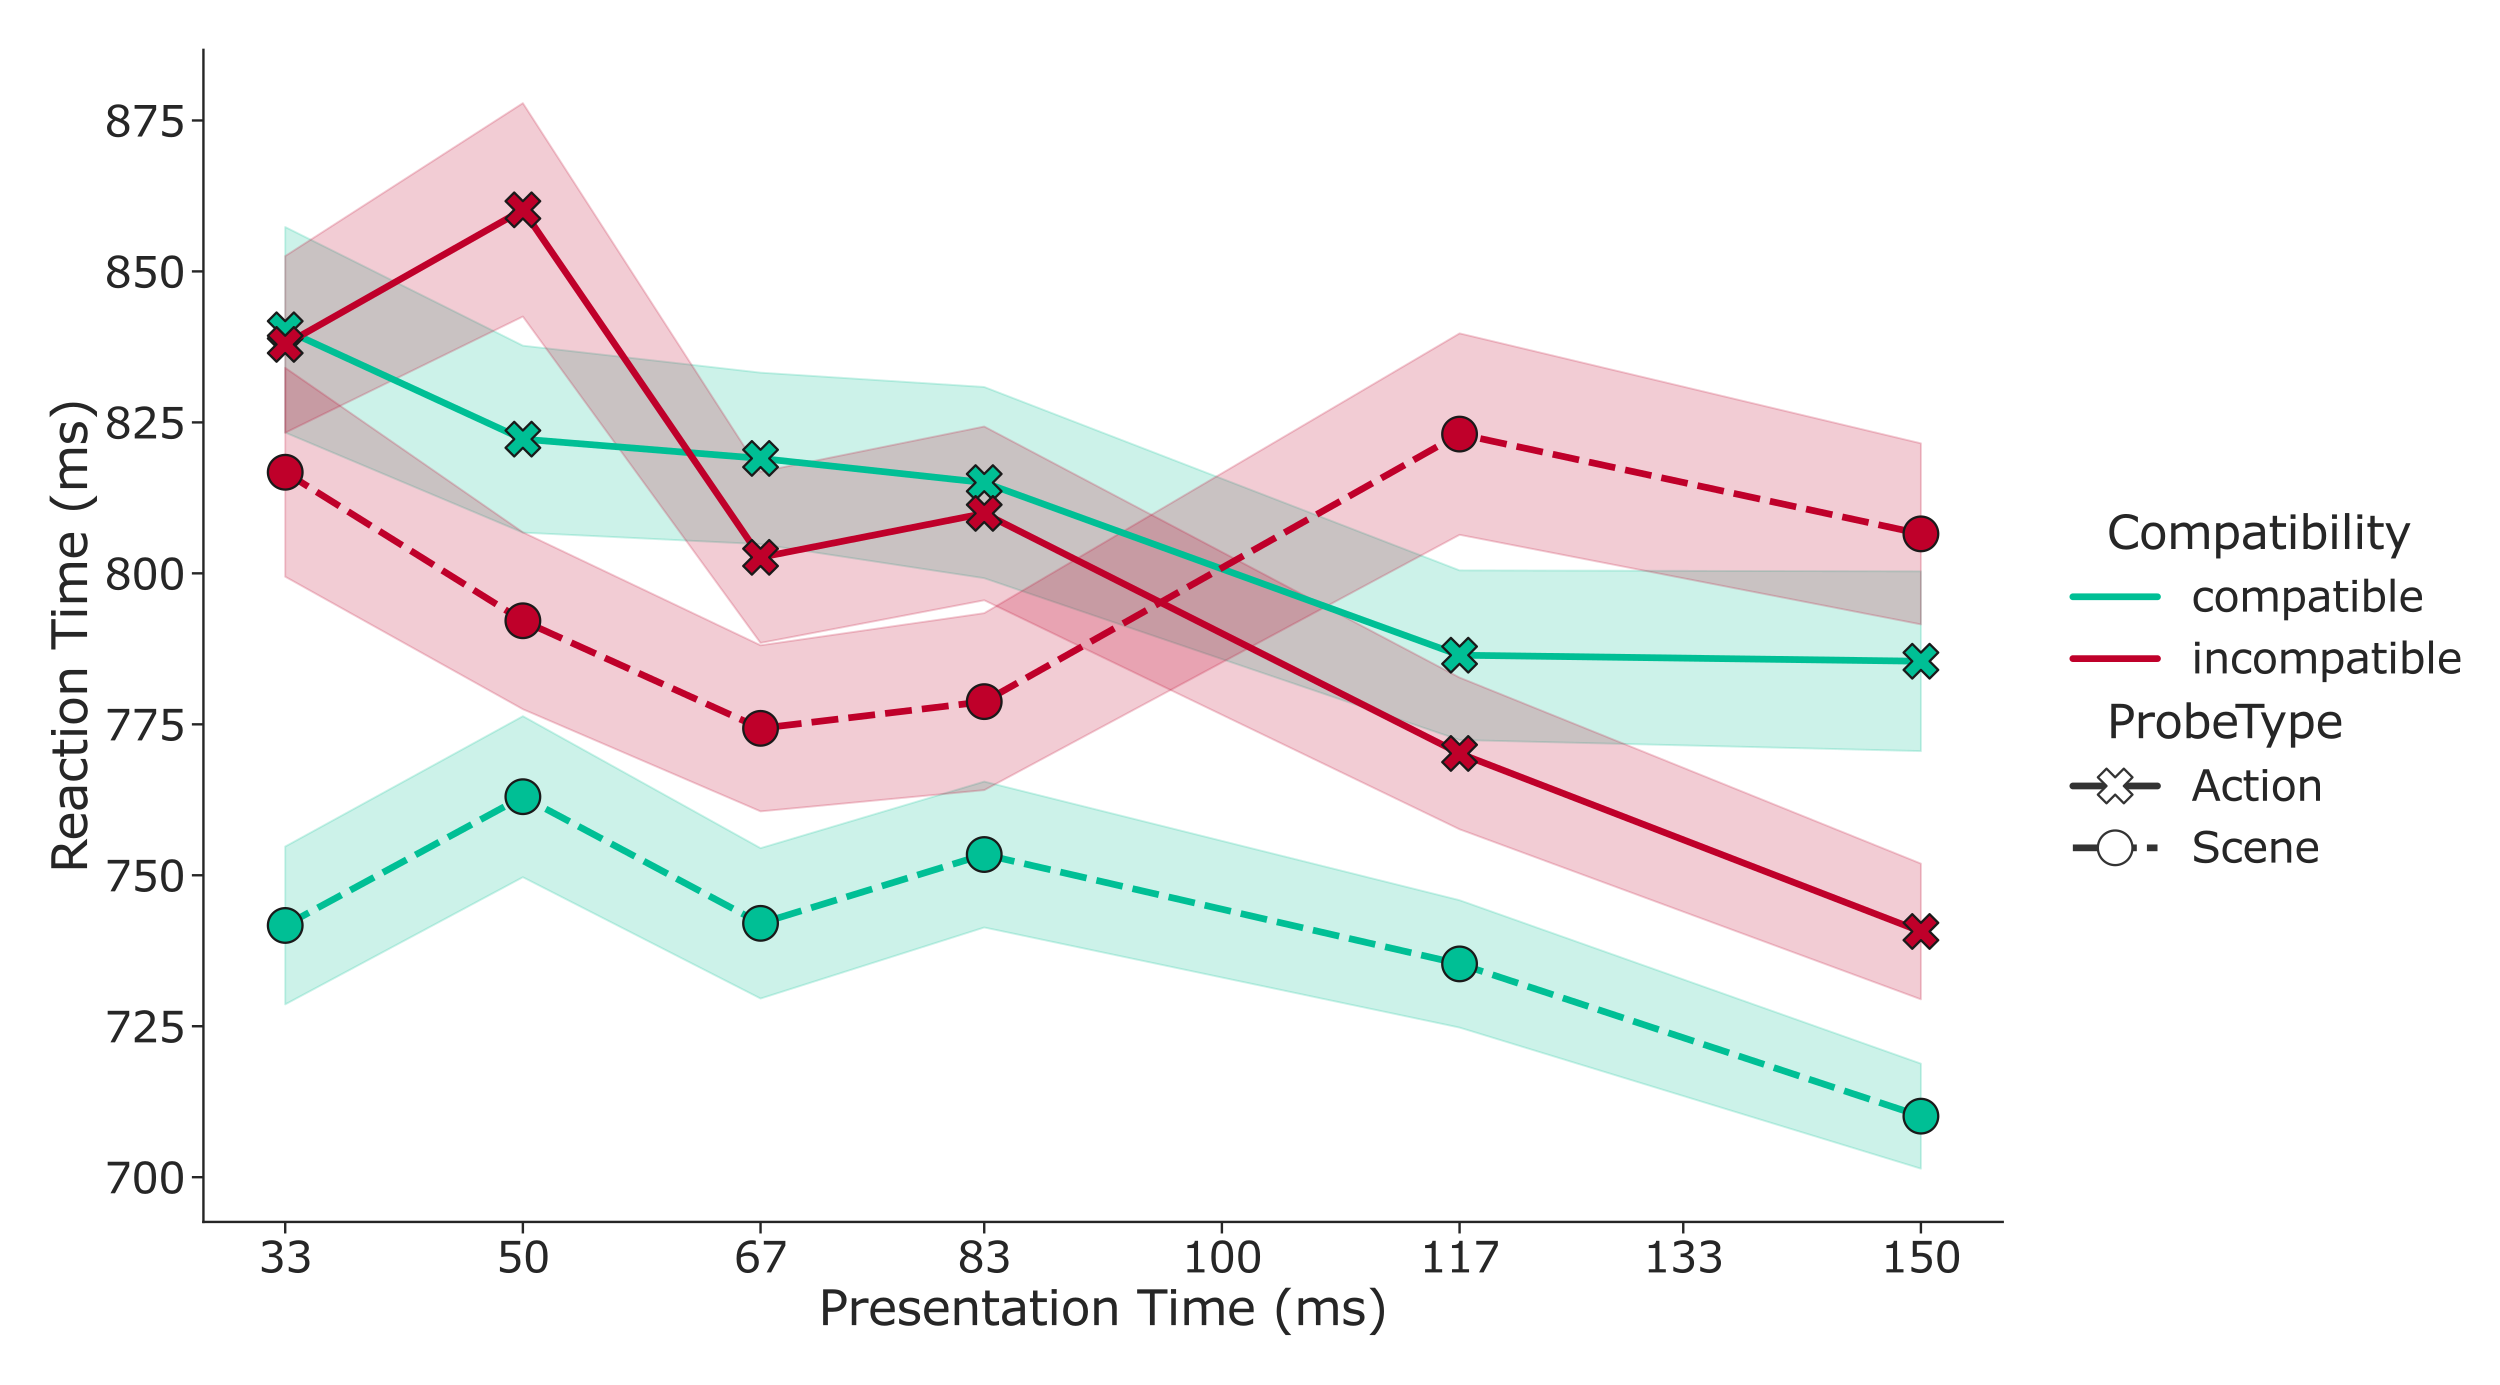 <?xml version="1.0" encoding="utf-8" standalone="no"?>
<!DOCTYPE svg PUBLIC "-//W3C//DTD SVG 1.1//EN"
  "http://www.w3.org/Graphics/SVG/1.1/DTD/svg11.dtd">
<svg xmlns:xlink="http://www.w3.org/1999/xlink" width="1299.6pt" height="720pt" viewBox="0 0 1299.6 720" xmlns="http://www.w3.org/2000/svg" version="1.1">
 <defs>
  <style type="text/css">*{stroke-linejoin: round; stroke-linecap: butt}</style>
 </defs>
 <g id="figure_1">
  <g id="patch_1">
   <path d="M 0 720 
L 1299.6 720 
L 1299.6 0 
L 0 0 
z
" style="fill: #ffffff"/>
  </g>
  <g id="axes_1">
   <g id="patch_2">
    <path d="M 105.75 635.22 
L 1041.084 635.22 
L 1041.084 25.92 
L 105.75 25.92 
z
" style="fill: #ffffff"/>
   </g>
   <g id="matplotlib.axis_1">
    <g id="xtick_1">
     <g id="line2d_1">
      <defs>
       <path id="mb7b18e76ea" d="M 0 0 
L 0 6 
" style="stroke: #262626; stroke-width: 1.25"/>
      </defs>
      <g>
       <use xlink:href="#mb7b18e76ea" x="148.265" y="635.22" style="fill: #262626; stroke: #262626; stroke-width: 1.25"/>
      </g>
     </g>
     <g id="text_1">
      <!-- 33 -->
      <g style="fill: #262626" transform="translate(134.278 661.437) scale(0.22 -0.22)">
       <defs>
        <path id="Verdana-33" d="M 3244 2241 
Q 3394 2106 3491 1903 
Q 3588 1700 3588 1378 
Q 3588 1059 3472 793 
Q 3356 528 3147 331 
Q 2913 113 2595 8 
Q 2278 -97 1900 -97 
Q 1513 -97 1138 -4 
Q 763 88 522 197 
L 522 850 
L 569 850 
Q 834 675 1193 559 
Q 1553 444 1888 444 
Q 2084 444 2306 509 
Q 2528 575 2666 703 
Q 2809 841 2879 1006 
Q 2950 1172 2950 1425 
Q 2950 1675 2870 1839 
Q 2791 2003 2650 2097 
Q 2509 2194 2309 2230 
Q 2109 2266 1878 2266 
L 1597 2266 
L 1597 2784 
L 1816 2784 
Q 2291 2784 2573 2982 
Q 2856 3181 2856 3563 
Q 2856 3731 2784 3857 
Q 2713 3984 2584 4066 
Q 2450 4147 2297 4178 
Q 2144 4209 1950 4209 
Q 1653 4209 1318 4103 
Q 984 3997 688 3803 
L 656 3803 
L 656 4456 
Q 878 4566 1248 4658 
Q 1619 4750 1966 4750 
Q 2306 4750 2565 4687 
Q 2825 4625 3034 4488 
Q 3259 4338 3375 4125 
Q 3491 3913 3491 3628 
Q 3491 3241 3217 2952 
Q 2944 2663 2572 2588 
L 2572 2544 
Q 2722 2519 2915 2439 
Q 3109 2359 3244 2241 
z
" transform="scale(0.016)"/>
       </defs>
       <use xlink:href="#Verdana-33"/>
       <use xlink:href="#Verdana-33" x="63.574"/>
      </g>
     </g>
    </g>
    <g id="xtick_2">
     <g id="line2d_2">
      <g>
       <use xlink:href="#mb7b18e76ea" x="271.814" y="635.22" style="fill: #262626; stroke: #262626; stroke-width: 1.25"/>
      </g>
     </g>
     <g id="text_2">
      <!-- 50 -->
      <g style="fill: #262626" transform="translate(257.826 661.437) scale(0.22 -0.22)">
       <defs>
        <path id="Verdana-35" d="M 3616 1478 
Q 3616 1153 3497 856 
Q 3378 559 3172 356 
Q 2947 138 2636 20 
Q 2325 -97 1916 -97 
Q 1534 -97 1181 -17 
Q 828 63 584 175 
L 584 834 
L 628 834 
Q 884 672 1228 558 
Q 1572 444 1903 444 
Q 2125 444 2333 506 
Q 2541 569 2703 725 
Q 2841 859 2911 1046 
Q 2981 1234 2981 1481 
Q 2981 1722 2898 1887 
Q 2816 2053 2669 2153 
Q 2506 2272 2273 2320 
Q 2041 2369 1753 2369 
Q 1478 2369 1223 2331 
Q 969 2294 784 2256 
L 784 4653 
L 3584 4653 
L 3584 4106 
L 1388 4106 
L 1388 2869 
Q 1522 2881 1662 2887 
Q 1803 2894 1906 2894 
Q 2284 2894 2568 2830 
Q 2853 2766 3091 2603 
Q 3341 2431 3478 2159 
Q 3616 1888 3616 1478 
z
" transform="scale(0.016)"/>
        <path id="Verdana-30" d="M 3647 2328 
Q 3647 1075 3255 489 
Q 2863 -97 2038 -97 
Q 1200 -97 814 497 
Q 428 1091 428 2322 
Q 428 3563 818 4155 
Q 1209 4747 2038 4747 
Q 2875 4747 3261 4145 
Q 3647 3544 3647 2328 
z
M 2825 909 
Q 2934 1163 2973 1505 
Q 3013 1847 3013 2328 
Q 3013 2803 2973 3153 
Q 2934 3503 2822 3747 
Q 2713 3988 2523 4109 
Q 2334 4231 2038 4231 
Q 1744 4231 1551 4109 
Q 1359 3988 1247 3741 
Q 1141 3509 1102 3137 
Q 1063 2766 1063 2322 
Q 1063 1834 1097 1506 
Q 1131 1178 1244 919 
Q 1347 675 1536 547 
Q 1725 419 2038 419 
Q 2331 419 2525 541 
Q 2719 663 2825 909 
z
" transform="scale(0.016)"/>
       </defs>
       <use xlink:href="#Verdana-35"/>
       <use xlink:href="#Verdana-30" x="63.574"/>
      </g>
     </g>
    </g>
    <g id="xtick_3">
     <g id="line2d_3">
      <g>
       <use xlink:href="#mb7b18e76ea" x="395.362" y="635.22" style="fill: #262626; stroke: #262626; stroke-width: 1.25"/>
      </g>
     </g>
     <g id="text_3">
      <!-- 67 -->
      <g style="fill: #262626" transform="translate(381.375 661.437) scale(0.22 -0.22)">
       <defs>
        <path id="Verdana-36" d="M 3722 1509 
Q 3722 800 3255 351 
Q 2788 -97 2109 -97 
Q 1766 -97 1484 9 
Q 1203 116 988 325 
Q 719 584 573 1012 
Q 428 1441 428 2044 
Q 428 2663 561 3141 
Q 694 3619 984 3991 
Q 1259 4344 1693 4542 
Q 2128 4741 2706 4741 
Q 2891 4741 3016 4725 
Q 3141 4709 3269 4669 
L 3269 4072 
L 3238 4072 
Q 3150 4119 2973 4161 
Q 2797 4203 2613 4203 
Q 1941 4203 1541 3783 
Q 1141 3363 1075 2647 
Q 1338 2806 1592 2889 
Q 1847 2972 2181 2972 
Q 2478 2972 2704 2917 
Q 2931 2863 3169 2697 
Q 3444 2506 3583 2215 
Q 3722 1925 3722 1509 
z
M 3088 1484 
Q 3088 1775 3002 1965 
Q 2916 2156 2719 2297 
Q 2575 2397 2400 2428 
Q 2225 2459 2034 2459 
Q 1769 2459 1541 2396 
Q 1313 2334 1072 2203 
Q 1066 2134 1062 2070 
Q 1059 2006 1059 1909 
Q 1059 1416 1161 1130 
Q 1263 844 1441 678 
Q 1584 541 1751 477 
Q 1919 413 2116 413 
Q 2569 413 2828 689 
Q 3088 966 3088 1484 
z
" transform="scale(0.016)"/>
        <path id="Verdana-37" d="M 3666 3956 
L 1559 0 
L 891 0 
L 3131 4106 
L 481 4106 
L 481 4653 
L 3666 4653 
L 3666 3956 
z
" transform="scale(0.016)"/>
       </defs>
       <use xlink:href="#Verdana-36"/>
       <use xlink:href="#Verdana-37" x="63.574"/>
      </g>
     </g>
    </g>
    <g id="xtick_4">
     <g id="line2d_4">
      <g>
       <use xlink:href="#mb7b18e76ea" x="511.643" y="635.22" style="fill: #262626; stroke: #262626; stroke-width: 1.25"/>
      </g>
     </g>
     <g id="text_4">
      <!-- 83 -->
      <g style="fill: #262626" transform="translate(497.656 661.437) scale(0.22 -0.22)">
       <defs>
        <path id="Verdana-38" d="M 3688 1297 
Q 3688 694 3217 294 
Q 2747 -106 2034 -106 
Q 1278 -106 829 284 
Q 381 675 381 1284 
Q 381 1672 606 1986 
Q 831 2300 1241 2484 
L 1241 2503 
Q 866 2703 686 2940 
Q 506 3178 506 3534 
Q 506 4059 937 4409 
Q 1369 4759 2034 4759 
Q 2731 4759 3147 4425 
Q 3563 4091 3563 3575 
Q 3563 3259 3366 2954 
Q 3169 2650 2788 2478 
L 2788 2459 
Q 3225 2272 3456 1997 
Q 3688 1722 3688 1297 
z
M 2947 3569 
Q 2947 3903 2689 4101 
Q 2431 4300 2031 4300 
Q 1638 4300 1386 4112 
Q 1134 3925 1134 3606 
Q 1134 3381 1261 3217 
Q 1388 3053 1644 2925 
Q 1759 2869 1976 2778 
Q 2194 2688 2400 2628 
Q 2709 2834 2828 3056 
Q 2947 3278 2947 3569 
z
M 3044 1238 
Q 3044 1525 2917 1698 
Q 2791 1872 2422 2047 
Q 2275 2116 2100 2175 
Q 1925 2234 1634 2341 
Q 1353 2188 1183 1925 
Q 1013 1663 1013 1331 
Q 1013 909 1303 634 
Q 1594 359 2041 359 
Q 2497 359 2770 593 
Q 3044 828 3044 1238 
z
" transform="scale(0.016)"/>
       </defs>
       <use xlink:href="#Verdana-38"/>
       <use xlink:href="#Verdana-33" x="63.574"/>
      </g>
     </g>
    </g>
    <g id="xtick_5">
     <g id="line2d_5">
      <g>
       <use xlink:href="#mb7b18e76ea" x="635.191" y="635.22" style="fill: #262626; stroke: #262626; stroke-width: 1.25"/>
      </g>
     </g>
     <g id="text_5">
      <!-- 100 -->
      <g style="fill: #262626" transform="translate(614.21 661.437) scale(0.22 -0.22)">
       <defs>
        <path id="Verdana-31" d="M 3388 0 
L 869 0 
L 869 475 
L 1838 475 
L 1838 3594 
L 869 3594 
L 869 4019 
Q 1066 4019 1291 4051 
Q 1516 4084 1631 4147 
Q 1775 4225 1858 4345 
Q 1941 4466 1953 4669 
L 2438 4669 
L 2438 475 
L 3388 475 
L 3388 0 
z
" transform="scale(0.016)"/>
       </defs>
       <use xlink:href="#Verdana-31"/>
       <use xlink:href="#Verdana-30" x="63.574"/>
       <use xlink:href="#Verdana-30" x="127.148"/>
      </g>
     </g>
    </g>
    <g id="xtick_6">
     <g id="line2d_6">
      <g>
       <use xlink:href="#mb7b18e76ea" x="758.74" y="635.22" style="fill: #262626; stroke: #262626; stroke-width: 1.25"/>
      </g>
     </g>
     <g id="text_6">
      <!-- 117 -->
      <g style="fill: #262626" transform="translate(737.759 661.437) scale(0.22 -0.22)">
       <use xlink:href="#Verdana-31"/>
       <use xlink:href="#Verdana-31" x="63.574"/>
       <use xlink:href="#Verdana-37" x="127.148"/>
      </g>
     </g>
    </g>
    <g id="xtick_7">
     <g id="line2d_7">
      <g>
       <use xlink:href="#mb7b18e76ea" x="875.02" y="635.22" style="fill: #262626; stroke: #262626; stroke-width: 1.25"/>
      </g>
     </g>
     <g id="text_7">
      <!-- 133 -->
      <g style="fill: #262626" transform="translate(854.04 661.437) scale(0.22 -0.22)">
       <use xlink:href="#Verdana-31"/>
       <use xlink:href="#Verdana-33" x="63.574"/>
       <use xlink:href="#Verdana-33" x="127.148"/>
      </g>
     </g>
    </g>
    <g id="xtick_8">
     <g id="line2d_8">
      <g>
       <use xlink:href="#mb7b18e76ea" x="998.569" y="635.22" style="fill: #262626; stroke: #262626; stroke-width: 1.25"/>
      </g>
     </g>
     <g id="text_8">
      <!-- 150 -->
      <g style="fill: #262626" transform="translate(977.588 661.437) scale(0.22 -0.22)">
       <use xlink:href="#Verdana-31"/>
       <use xlink:href="#Verdana-35" x="63.574"/>
       <use xlink:href="#Verdana-30" x="127.148"/>
      </g>
     </g>
    </g>
    <g id="text_9">
     <!-- Presentation Time (ms) -->
     <g style="fill: #262626" transform="translate(425.396 688.86) scale(0.25 -0.25)">
      <defs>
       <path id="Verdana-50" d="M 3669 3247 
Q 3669 2938 3561 2673 
Q 3453 2409 3259 2216 
Q 3019 1975 2691 1854 
Q 2363 1734 1863 1734 
L 1244 1734 
L 1244 0 
L 625 0 
L 625 4653 
L 1888 4653 
Q 2306 4653 2597 4583 
Q 2888 4513 3113 4363 
Q 3378 4184 3523 3918 
Q 3669 3653 3669 3247 
z
M 3025 3231 
Q 3025 3472 2940 3650 
Q 2856 3828 2684 3941 
Q 2534 4038 2342 4080 
Q 2150 4122 1856 4122 
L 1244 4122 
L 1244 2263 
L 1766 2263 
Q 2141 2263 2375 2330 
Q 2609 2397 2756 2544 
Q 2903 2694 2964 2859 
Q 3025 3025 3025 3231 
z
" transform="scale(0.016)"/>
       <path id="Verdana-72" d="M 2756 2850 
L 2725 2850 
Q 2594 2881 2470 2895 
Q 2347 2909 2178 2909 
Q 1906 2909 1653 2789 
Q 1400 2669 1166 2478 
L 1166 0 
L 578 0 
L 578 3491 
L 1166 3491 
L 1166 2975 
Q 1516 3256 1783 3373 
Q 2050 3491 2328 3491 
Q 2481 3491 2550 3483 
Q 2619 3475 2756 3453 
L 2756 2850 
z
" transform="scale(0.016)"/>
       <path id="Verdana-65" d="M 3500 1684 
L 928 1684 
Q 928 1363 1025 1123 
Q 1122 884 1291 731 
Q 1453 581 1676 506 
Q 1900 431 2169 431 
Q 2525 431 2886 573 
Q 3247 716 3400 853 
L 3431 853 
L 3431 213 
Q 3134 88 2825 3 
Q 2516 -81 2175 -81 
Q 1306 -81 818 389 
Q 331 859 331 1725 
Q 331 2581 798 3084 
Q 1266 3588 2028 3588 
Q 2734 3588 3117 3175 
Q 3500 2763 3500 2003 
L 3500 1684 
z
M 2928 2134 
Q 2925 2597 2695 2850 
Q 2466 3103 1997 3103 
Q 1525 3103 1245 2825 
Q 966 2547 928 2134 
L 2928 2134 
z
" transform="scale(0.016)"/>
       <path id="Verdana-73" d="M 3072 1006 
Q 3072 528 2676 222 
Q 2281 -84 1597 -84 
Q 1209 -84 886 8 
Q 563 100 344 209 
L 344 869 
L 375 869 
Q 653 659 993 536 
Q 1334 413 1647 413 
Q 2034 413 2253 538 
Q 2472 663 2472 931 
Q 2472 1138 2353 1244 
Q 2234 1350 1897 1425 
Q 1772 1453 1570 1490 
Q 1369 1528 1203 1572 
Q 744 1694 551 1930 
Q 359 2166 359 2509 
Q 359 2725 448 2915 
Q 538 3106 719 3256 
Q 894 3403 1164 3489 
Q 1434 3575 1769 3575 
Q 2081 3575 2401 3498 
Q 2722 3422 2934 3313 
L 2934 2684 
L 2903 2684 
Q 2678 2850 2356 2964 
Q 2034 3078 1725 3078 
Q 1403 3078 1181 2954 
Q 959 2831 959 2588 
Q 959 2372 1094 2263 
Q 1225 2153 1519 2084 
Q 1681 2047 1882 2009 
Q 2084 1972 2219 1941 
Q 2628 1847 2850 1619 
Q 3072 1388 3072 1006 
z
" transform="scale(0.016)"/>
       <path id="Verdana-6e" d="M 3497 0 
L 2909 0 
L 2909 1988 
Q 2909 2228 2881 2439 
Q 2853 2650 2778 2769 
Q 2700 2900 2553 2964 
Q 2406 3028 2172 3028 
Q 1931 3028 1668 2909 
Q 1406 2791 1166 2606 
L 1166 0 
L 578 0 
L 578 3491 
L 1166 3491 
L 1166 3103 
Q 1441 3331 1734 3459 
Q 2028 3588 2338 3588 
Q 2903 3588 3200 3247 
Q 3497 2906 3497 2266 
L 3497 0 
z
" transform="scale(0.016)"/>
       <path id="Verdana-74" d="M 2391 31 
Q 2225 -13 2029 -41 
Q 1834 -69 1681 -69 
Q 1147 -69 869 218 
Q 591 506 591 1141 
L 591 2997 
L 194 2997 
L 194 3491 
L 591 3491 
L 591 4494 
L 1178 4494 
L 1178 3491 
L 2391 3491 
L 2391 2997 
L 1178 2997 
L 1178 1406 
Q 1178 1131 1190 976 
Q 1203 822 1278 688 
Q 1347 563 1467 505 
Q 1588 447 1834 447 
Q 1978 447 2134 489 
Q 2291 531 2359 559 
L 2391 559 
L 2391 31 
z
" transform="scale(0.016)"/>
       <path id="Verdana-61" d="M 3291 0 
L 2706 0 
L 2706 372 
Q 2628 319 2495 223 
Q 2363 128 2238 72 
Q 2091 0 1900 -48 
Q 1709 -97 1453 -97 
Q 981 -97 653 215 
Q 325 528 325 1013 
Q 325 1409 495 1654 
Q 666 1900 981 2041 
Q 1300 2181 1747 2231 
Q 2194 2281 2706 2306 
L 2706 2397 
Q 2706 2597 2636 2728 
Q 2566 2859 2434 2934 
Q 2309 3006 2134 3031 
Q 1959 3056 1769 3056 
Q 1538 3056 1253 2995 
Q 969 2934 666 2819 
L 634 2819 
L 634 3416 
Q 806 3463 1131 3519 
Q 1456 3575 1772 3575 
Q 2141 3575 2414 3514 
Q 2688 3453 2888 3306 
Q 3084 3163 3187 2934 
Q 3291 2706 3291 2369 
L 3291 0 
z
M 2706 859 
L 2706 1831 
Q 2438 1816 2073 1784 
Q 1709 1753 1497 1694 
Q 1244 1622 1087 1470 
Q 931 1319 931 1053 
Q 931 753 1112 601 
Q 1294 450 1666 450 
Q 1975 450 2231 570 
Q 2488 691 2706 859 
z
" transform="scale(0.016)"/>
       <path id="Verdana-69" d="M 1209 4075 
L 547 4075 
L 547 4684 
L 1209 4684 
L 1209 4075 
z
M 1172 0 
L 584 0 
L 584 3491 
L 1172 3491 
L 1172 0 
z
" transform="scale(0.016)"/>
       <path id="Verdana-6f" d="M 3553 1744 
Q 3553 891 3115 397 
Q 2678 -97 1944 -97 
Q 1203 -97 767 397 
Q 331 891 331 1744 
Q 331 2597 767 3092 
Q 1203 3588 1944 3588 
Q 2678 3588 3115 3092 
Q 3553 2597 3553 1744 
z
M 2947 1744 
Q 2947 2422 2681 2751 
Q 2416 3081 1944 3081 
Q 1466 3081 1202 2751 
Q 938 2422 938 1744 
Q 938 1088 1203 748 
Q 1469 409 1944 409 
Q 2413 409 2680 745 
Q 2947 1081 2947 1744 
z
" transform="scale(0.016)"/>
       <path id="Verdana-20" transform="scale(0.016)"/>
       <path id="Verdana-54" d="M 3944 4103 
L 2281 4103 
L 2281 0 
L 1663 0 
L 1663 4103 
L 0 4103 
L 0 4653 
L 3944 4653 
L 3944 4103 
z
" transform="scale(0.016)"/>
       <path id="Verdana-6d" d="M 5672 0 
L 5084 0 
L 5084 1988 
Q 5084 2213 5064 2422 
Q 5044 2631 4978 2756 
Q 4906 2891 4772 2959 
Q 4638 3028 4384 3028 
Q 4138 3028 3891 2904 
Q 3644 2781 3397 2591 
Q 3406 2519 3412 2423 
Q 3419 2328 3419 2234 
L 3419 0 
L 2831 0 
L 2831 1988 
Q 2831 2219 2811 2426 
Q 2791 2634 2725 2759 
Q 2653 2894 2518 2961 
Q 2384 3028 2131 3028 
Q 1891 3028 1648 2909 
Q 1406 2791 1166 2606 
L 1166 0 
L 578 0 
L 578 3491 
L 1166 3491 
L 1166 3103 
Q 1441 3331 1714 3459 
Q 1988 3588 2297 3588 
Q 2653 3588 2901 3438 
Q 3150 3288 3272 3022 
Q 3628 3322 3922 3455 
Q 4216 3588 4550 3588 
Q 5125 3588 5398 3239 
Q 5672 2891 5672 2266 
L 5672 0 
z
" transform="scale(0.016)"/>
       <path id="Verdana-28" d="M 2447 -1288 
L 1731 -1288 
Q 1178 -653 872 97 
Q 566 847 566 1788 
Q 566 2728 872 3478 
Q 1178 4228 1731 4863 
L 2447 4863 
L 2447 4831 
Q 2194 4603 1964 4304 
Q 1734 4006 1538 3609 
Q 1350 3225 1233 2762 
Q 1116 2300 1116 1788 
Q 1116 1253 1230 809 
Q 1344 366 1538 -34 
Q 1725 -419 1965 -730 
Q 2206 -1041 2447 -1256 
L 2447 -1288 
z
" transform="scale(0.016)"/>
       <path id="Verdana-29" d="M 2341 1788 
Q 2341 847 2034 97 
Q 1728 -653 1175 -1288 
L 459 -1288 
L 459 -1256 
Q 700 -1041 942 -730 
Q 1184 -419 1369 -34 
Q 1563 366 1677 809 
Q 1791 1253 1791 1788 
Q 1791 2300 1675 2762 
Q 1559 3225 1369 3609 
Q 1172 4006 942 4304 
Q 713 4603 459 4831 
L 459 4863 
L 1175 4863 
Q 1728 4228 2034 3478 
Q 2341 2728 2341 1788 
z
" transform="scale(0.016)"/>
      </defs>
      <use xlink:href="#Verdana-50"/>
      <use xlink:href="#Verdana-72" x="60.303"/>
      <use xlink:href="#Verdana-65" x="102.979"/>
      <use xlink:href="#Verdana-73" x="162.549"/>
      <use xlink:href="#Verdana-65" x="214.648"/>
      <use xlink:href="#Verdana-6e" x="274.219"/>
      <use xlink:href="#Verdana-74" x="337.5"/>
      <use xlink:href="#Verdana-61" x="376.904"/>
      <use xlink:href="#Verdana-74" x="436.963"/>
      <use xlink:href="#Verdana-69" x="476.367"/>
      <use xlink:href="#Verdana-6f" x="503.809"/>
      <use xlink:href="#Verdana-6e" x="564.502"/>
      <use xlink:href="#Verdana-20" x="627.783"/>
      <use xlink:href="#Verdana-54" x="662.939"/>
      <use xlink:href="#Verdana-69" x="724.561"/>
      <use xlink:href="#Verdana-6d" x="752.002"/>
      <use xlink:href="#Verdana-65" x="849.268"/>
      <use xlink:href="#Verdana-20" x="908.838"/>
      <use xlink:href="#Verdana-28" x="943.994"/>
      <use xlink:href="#Verdana-6d" x="989.404"/>
      <use xlink:href="#Verdana-73" x="1086.67"/>
      <use xlink:href="#Verdana-29" x="1138.77"/>
     </g>
    </g>
   </g>
   <g id="matplotlib.axis_2">
    <g id="ytick_1">
     <g id="line2d_9">
      <defs>
       <path id="m7f9957b241" d="M 0 0 
L -6 0 
" style="stroke: #262626; stroke-width: 1.25"/>
      </defs>
      <g>
       <use xlink:href="#m7f9957b241" x="105.75" y="611.952" style="fill: #262626; stroke: #262626; stroke-width: 1.25"/>
      </g>
     </g>
     <g id="text_10">
      <!-- 700 -->
      <g style="fill: #262626" transform="translate(54.288 620.31) scale(0.22 -0.22)">
       <use xlink:href="#Verdana-37"/>
       <use xlink:href="#Verdana-30" x="63.574"/>
       <use xlink:href="#Verdana-30" x="127.148"/>
      </g>
     </g>
    </g>
    <g id="ytick_2">
     <g id="line2d_10">
      <g>
       <use xlink:href="#m7f9957b241" x="105.75" y="533.476" style="fill: #262626; stroke: #262626; stroke-width: 1.25"/>
      </g>
     </g>
     <g id="text_11">
      <!-- 725 -->
      <g style="fill: #262626" transform="translate(54.288 541.834) scale(0.22 -0.22)">
       <defs>
        <path id="Verdana-32" d="M 3653 0 
L 503 0 
L 503 653 
Q 831 934 1161 1215 
Q 1491 1497 1775 1775 
Q 2375 2356 2597 2698 
Q 2819 3041 2819 3438 
Q 2819 3800 2580 4004 
Q 2341 4209 1913 4209 
Q 1628 4209 1297 4109 
Q 966 4009 650 3803 
L 619 3803 
L 619 4459 
Q 841 4569 1211 4659 
Q 1581 4750 1928 4750 
Q 2644 4750 3050 4404 
Q 3456 4059 3456 3469 
Q 3456 3203 3389 2973 
Q 3322 2744 3191 2538 
Q 3069 2344 2905 2156 
Q 2741 1969 2506 1741 
Q 2172 1413 1815 1105 
Q 1459 797 1150 534 
L 3653 534 
L 3653 0 
z
" transform="scale(0.016)"/>
       </defs>
       <use xlink:href="#Verdana-37"/>
       <use xlink:href="#Verdana-32" x="63.574"/>
       <use xlink:href="#Verdana-35" x="127.148"/>
      </g>
     </g>
    </g>
    <g id="ytick_3">
     <g id="line2d_11">
      <g>
       <use xlink:href="#m7f9957b241" x="105.75" y="454.999" style="fill: #262626; stroke: #262626; stroke-width: 1.25"/>
      </g>
     </g>
     <g id="text_12">
      <!-- 750 -->
      <g style="fill: #262626" transform="translate(54.288 463.358) scale(0.22 -0.22)">
       <use xlink:href="#Verdana-37"/>
       <use xlink:href="#Verdana-35" x="63.574"/>
       <use xlink:href="#Verdana-30" x="127.148"/>
      </g>
     </g>
    </g>
    <g id="ytick_4">
     <g id="line2d_12">
      <g>
       <use xlink:href="#m7f9957b241" x="105.75" y="376.523" style="fill: #262626; stroke: #262626; stroke-width: 1.25"/>
      </g>
     </g>
     <g id="text_13">
      <!-- 775 -->
      <g style="fill: #262626" transform="translate(54.288 384.881) scale(0.22 -0.22)">
       <use xlink:href="#Verdana-37"/>
       <use xlink:href="#Verdana-37" x="63.574"/>
       <use xlink:href="#Verdana-35" x="127.148"/>
      </g>
     </g>
    </g>
    <g id="ytick_5">
     <g id="line2d_13">
      <g>
       <use xlink:href="#m7f9957b241" x="105.75" y="298.047" style="fill: #262626; stroke: #262626; stroke-width: 1.25"/>
      </g>
     </g>
     <g id="text_14">
      <!-- 800 -->
      <g style="fill: #262626" transform="translate(54.288 306.405) scale(0.22 -0.22)">
       <use xlink:href="#Verdana-38"/>
       <use xlink:href="#Verdana-30" x="63.574"/>
       <use xlink:href="#Verdana-30" x="127.148"/>
      </g>
     </g>
    </g>
    <g id="ytick_6">
     <g id="line2d_14">
      <g>
       <use xlink:href="#m7f9957b241" x="105.75" y="219.57" style="fill: #262626; stroke: #262626; stroke-width: 1.25"/>
      </g>
     </g>
     <g id="text_15">
      <!-- 825 -->
      <g style="fill: #262626" transform="translate(54.288 227.929) scale(0.22 -0.22)">
       <use xlink:href="#Verdana-38"/>
       <use xlink:href="#Verdana-32" x="63.574"/>
       <use xlink:href="#Verdana-35" x="127.148"/>
      </g>
     </g>
    </g>
    <g id="ytick_7">
     <g id="line2d_15">
      <g>
       <use xlink:href="#m7f9957b241" x="105.75" y="141.094" style="fill: #262626; stroke: #262626; stroke-width: 1.25"/>
      </g>
     </g>
     <g id="text_16">
      <!-- 850 -->
      <g style="fill: #262626" transform="translate(54.288 149.452) scale(0.22 -0.22)">
       <use xlink:href="#Verdana-38"/>
       <use xlink:href="#Verdana-35" x="63.574"/>
       <use xlink:href="#Verdana-30" x="127.148"/>
      </g>
     </g>
    </g>
    <g id="ytick_8">
     <g id="line2d_16">
      <g>
       <use xlink:href="#m7f9957b241" x="105.75" y="62.618" style="fill: #262626; stroke: #262626; stroke-width: 1.25"/>
      </g>
     </g>
     <g id="text_17">
      <!-- 875 -->
      <g style="fill: #262626" transform="translate(54.288 70.976) scale(0.22 -0.22)">
       <use xlink:href="#Verdana-38"/>
       <use xlink:href="#Verdana-37" x="63.574"/>
       <use xlink:href="#Verdana-35" x="127.148"/>
      </g>
     </g>
    </g>
    <g id="text_18">
     <!-- Reaction Time (ms) -->
     <g style="fill: #262626" transform="translate(45.257 453.816) rotate(-90) scale(0.25 -0.25)">
      <defs>
       <path id="Verdana-52" d="M 4475 0 
L 3672 0 
L 2116 1850 
L 1244 1850 
L 1244 0 
L 625 0 
L 625 4653 
L 1928 4653 
Q 2350 4653 2631 4598 
Q 2913 4544 3138 4403 
Q 3391 4244 3533 4001 
Q 3675 3759 3675 3388 
Q 3675 2884 3422 2545 
Q 3169 2206 2725 2034 
L 4475 0 
z
M 3028 3344 
Q 3028 3544 2958 3698 
Q 2888 3853 2725 3959 
Q 2591 4050 2406 4086 
Q 2222 4122 1972 4122 
L 1244 4122 
L 1244 2366 
L 1869 2366 
Q 2163 2366 2381 2417 
Q 2600 2469 2753 2609 
Q 2894 2741 2961 2911 
Q 3028 3081 3028 3344 
z
" transform="scale(0.016)"/>
       <path id="Verdana-63" d="M 3159 219 
Q 2866 78 2602 0 
Q 2338 -78 2041 -78 
Q 1663 -78 1347 33 
Q 1031 144 806 369 
Q 578 594 453 937 
Q 328 1281 328 1741 
Q 328 2597 798 3084 
Q 1269 3572 2041 3572 
Q 2341 3572 2630 3487 
Q 2919 3403 3159 3281 
L 3159 2628 
L 3128 2628 
Q 2859 2838 2573 2950 
Q 2288 3063 2016 3063 
Q 1516 3063 1227 2727 
Q 938 2391 938 1741 
Q 938 1109 1220 770 
Q 1503 431 2016 431 
Q 2194 431 2378 478 
Q 2563 525 2709 600 
Q 2838 666 2950 739 
Q 3063 813 3128 866 
L 3159 866 
L 3159 219 
z
" transform="scale(0.016)"/>
      </defs>
      <use xlink:href="#Verdana-52"/>
      <use xlink:href="#Verdana-65" x="67.031"/>
      <use xlink:href="#Verdana-61" x="126.602"/>
      <use xlink:href="#Verdana-63" x="186.66"/>
      <use xlink:href="#Verdana-74" x="238.76"/>
      <use xlink:href="#Verdana-69" x="278.164"/>
      <use xlink:href="#Verdana-6f" x="305.605"/>
      <use xlink:href="#Verdana-6e" x="366.299"/>
      <use xlink:href="#Verdana-20" x="429.58"/>
      <use xlink:href="#Verdana-54" x="464.736"/>
      <use xlink:href="#Verdana-69" x="526.357"/>
      <use xlink:href="#Verdana-6d" x="553.799"/>
      <use xlink:href="#Verdana-65" x="651.064"/>
      <use xlink:href="#Verdana-20" x="710.635"/>
      <use xlink:href="#Verdana-28" x="745.791"/>
      <use xlink:href="#Verdana-6d" x="791.201"/>
      <use xlink:href="#Verdana-73" x="888.467"/>
      <use xlink:href="#Verdana-29" x="940.566"/>
     </g>
    </g>
   </g>
   <g id="PolyCollection_1">
    <defs>
     <path id="md24d41b7e3" d="M 148.265 -601.982 
L 148.265 -495.13 
L 271.814 -443.124 
L 395.362 -437.109 
L 511.643 -419.433 
L 758.74 -335.313 
L 998.569 -329.534 
L 998.569 -422.992 
L 998.569 -422.992 
L 758.74 -423.49 
L 511.643 -518.813 
L 395.362 -526.276 
L 271.814 -540.304 
L 148.265 -601.982 
z
" style="stroke: #00bf95; stroke-opacity: 0.2"/>
    </defs>
    <g clip-path="url(#p19ed7e6ebf)">
     <use xlink:href="#md24d41b7e3" x="0" y="720" style="fill: #00bf95; fill-opacity: 0.2; stroke: #00bf95; stroke-opacity: 0.2"/>
    </g>
   </g>
   <g id="PolyCollection_2">
    <defs>
     <path id="m07b62ff855" d="M 148.265 -279.936 
L 148.265 -197.88 
L 271.814 -263.993 
L 395.362 -200.918 
L 511.643 -237.866 
L 758.74 -185.817 
L 998.569 -112.475 
L 998.569 -167.076 
L 998.569 -167.076 
L 758.74 -252.024 
L 511.643 -313.701 
L 395.362 -279.095 
L 271.814 -347.697 
L 148.265 -279.936 
z
" style="stroke: #00bf95; stroke-opacity: 0.2"/>
    </defs>
    <g clip-path="url(#p19ed7e6ebf)">
     <use xlink:href="#m07b62ff855" x="0" y="720" style="fill: #00bf95; fill-opacity: 0.2; stroke: #00bf95; stroke-opacity: 0.2"/>
    </g>
   </g>
   <g id="PolyCollection_3">
    <defs>
     <path id="m5b04c489a6" d="M 148.265 -586.893 
L 148.265 -495.033 
L 271.814 -555.451 
L 395.362 -385.784 
L 511.643 -407.966 
L 758.74 -288.888 
L 998.569 -200.504 
L 998.569 -271.056 
L 998.569 -271.056 
L 758.74 -367.764 
L 511.643 -498.278 
L 395.362 -474.768 
L 271.814 -666.385 
L 148.265 -586.893 
z
" style="stroke: #bf002a; stroke-opacity: 0.2"/>
    </defs>
    <g clip-path="url(#p19ed7e6ebf)">
     <use xlink:href="#m5b04c489a6" x="0" y="720" style="fill: #bf002a; fill-opacity: 0.2; stroke: #bf002a; stroke-opacity: 0.2"/>
    </g>
   </g>
   <g id="PolyCollection_4">
    <defs>
     <path id="maa3cd111dc" d="M 148.265 -528.806 
L 148.265 -420.202 
L 271.814 -351.311 
L 395.362 -298.214 
L 511.643 -309.27 
L 758.74 -441.988 
L 998.569 -395.413 
L 998.569 -489.525 
L 998.569 -489.525 
L 758.74 -546.697 
L 511.643 -401.258 
L 395.362 -384.542 
L 271.814 -443.283 
L 148.265 -528.806 
z
" style="stroke: #bf002a; stroke-opacity: 0.2"/>
    </defs>
    <g clip-path="url(#p19ed7e6ebf)">
     <use xlink:href="#maa3cd111dc" x="0" y="720" style="fill: #bf002a; fill-opacity: 0.2; stroke: #bf002a; stroke-opacity: 0.2"/>
    </g>
   </g>
   <g id="line2d_17">
    <path d="M 148.265 171.444 
L 271.814 228.286 
L 395.362 238.308 
L 511.643 250.877 
L 758.74 340.598 
L 998.569 343.737 
" clip-path="url(#p19ed7e6ebf)" style="fill: none; stroke: #00bf95; stroke-width: 3.5; stroke-linecap: round"/>
    <defs>
     <path id="m7e8a3a1681" d="M -4.5 9 
L 0 4.5 
L 4.5 9 
L 9 4.5 
L 4.5 0 
L 9 -4.5 
L 4.5 -9 
L 0 -4.5 
L -4.5 -9 
L -9 -4.5 
L -4.5 0 
L -9 4.5 
z
" style="stroke: #1a1a1a; stroke-width: 1.2; stroke-linejoin: miter"/>
    </defs>
    <g clip-path="url(#p19ed7e6ebf)">
     <use xlink:href="#m7e8a3a1681" x="148.265" y="171.444" style="fill: #00bf95; stroke: #1a1a1a; stroke-width: 1.2; stroke-linejoin: miter"/>
     <use xlink:href="#m7e8a3a1681" x="271.814" y="228.286" style="fill: #00bf95; stroke: #1a1a1a; stroke-width: 1.2; stroke-linejoin: miter"/>
     <use xlink:href="#m7e8a3a1681" x="395.362" y="238.308" style="fill: #00bf95; stroke: #1a1a1a; stroke-width: 1.2; stroke-linejoin: miter"/>
     <use xlink:href="#m7e8a3a1681" x="511.643" y="250.877" style="fill: #00bf95; stroke: #1a1a1a; stroke-width: 1.2; stroke-linejoin: miter"/>
     <use xlink:href="#m7e8a3a1681" x="758.74" y="340.598" style="fill: #00bf95; stroke: #1a1a1a; stroke-width: 1.2; stroke-linejoin: miter"/>
     <use xlink:href="#m7e8a3a1681" x="998.569" y="343.737" style="fill: #00bf95; stroke: #1a1a1a; stroke-width: 1.2; stroke-linejoin: miter"/>
    </g>
   </g>
   <g id="line2d_18">
    <path d="M 148.265 481.092 
L 271.814 414.155 
L 395.362 479.993 
L 511.643 444.216 
L 758.74 501.079 
L 998.569 580.224 
" clip-path="url(#p19ed7e6ebf)" style="fill: none; stroke-dasharray: 14,5.25; stroke-dashoffset: 0; stroke: #00bf95; stroke-width: 3.5"/>
    <defs>
     <path id="m6c272a1798" d="M 0 9 
C 2.387 9 4.676 8.052 6.364 6.364 
C 8.052 4.676 9 2.387 9 0 
C 9 -2.387 8.052 -4.676 6.364 -6.364 
C 4.676 -8.052 2.387 -9 0 -9 
C -2.387 -9 -4.676 -8.052 -6.364 -6.364 
C -8.052 -4.676 -9 -2.387 -9 0 
C -9 2.387 -8.052 4.676 -6.364 6.364 
C -4.676 8.052 -2.387 9 0 9 
z
" style="stroke: #1a1a1a; stroke-width: 1.2"/>
    </defs>
    <g clip-path="url(#p19ed7e6ebf)">
     <use xlink:href="#m6c272a1798" x="148.265" y="481.092" style="fill: #00bf95; stroke: #1a1a1a; stroke-width: 1.2"/>
     <use xlink:href="#m6c272a1798" x="271.814" y="414.155" style="fill: #00bf95; stroke: #1a1a1a; stroke-width: 1.2"/>
     <use xlink:href="#m6c272a1798" x="395.362" y="479.993" style="fill: #00bf95; stroke: #1a1a1a; stroke-width: 1.2"/>
     <use xlink:href="#m6c272a1798" x="511.643" y="444.216" style="fill: #00bf95; stroke: #1a1a1a; stroke-width: 1.2"/>
     <use xlink:href="#m6c272a1798" x="758.74" y="501.079" style="fill: #00bf95; stroke: #1a1a1a; stroke-width: 1.2"/>
     <use xlink:href="#m6c272a1798" x="998.569" y="580.224" style="fill: #00bf95; stroke: #1a1a1a; stroke-width: 1.2"/>
    </g>
   </g>
   <g id="line2d_19">
    <path d="M 148.265 179.037 
L 271.814 109.082 
L 395.362 289.724 
L 511.643 266.878 
L 758.74 391.674 
L 998.569 484.22 
" clip-path="url(#p19ed7e6ebf)" style="fill: none; stroke: #bf002a; stroke-width: 3.5; stroke-linecap: round"/>
    <defs>
     <path id="m855594f251" d="M -4.5 9 
L 0 4.5 
L 4.5 9 
L 9 4.5 
L 4.5 0 
L 9 -4.5 
L 4.5 -9 
L 0 -4.5 
L -4.5 -9 
L -9 -4.5 
L -4.5 0 
L -9 4.5 
z
" style="stroke: #1a1a1a; stroke-width: 1.2; stroke-linejoin: miter"/>
    </defs>
    <g clip-path="url(#p19ed7e6ebf)">
     <use xlink:href="#m855594f251" x="148.265" y="179.037" style="fill: #bf002a; stroke: #1a1a1a; stroke-width: 1.2; stroke-linejoin: miter"/>
     <use xlink:href="#m855594f251" x="271.814" y="109.082" style="fill: #bf002a; stroke: #1a1a1a; stroke-width: 1.2; stroke-linejoin: miter"/>
     <use xlink:href="#m855594f251" x="395.362" y="289.724" style="fill: #bf002a; stroke: #1a1a1a; stroke-width: 1.2; stroke-linejoin: miter"/>
     <use xlink:href="#m855594f251" x="511.643" y="266.878" style="fill: #bf002a; stroke: #1a1a1a; stroke-width: 1.2; stroke-linejoin: miter"/>
     <use xlink:href="#m855594f251" x="758.74" y="391.674" style="fill: #bf002a; stroke: #1a1a1a; stroke-width: 1.2; stroke-linejoin: miter"/>
     <use xlink:href="#m855594f251" x="998.569" y="484.22" style="fill: #bf002a; stroke: #1a1a1a; stroke-width: 1.2; stroke-linejoin: miter"/>
    </g>
   </g>
   <g id="line2d_20">
    <path d="M 148.265 245.496 
L 271.814 322.703 
L 395.362 378.622 
L 511.643 364.736 
L 758.74 225.658 
L 998.569 277.531 
" clip-path="url(#p19ed7e6ebf)" style="fill: none; stroke-dasharray: 14,5.25; stroke-dashoffset: 0; stroke: #bf002a; stroke-width: 3.5"/>
    <defs>
     <path id="mb567d0c55d" d="M 0 9 
C 2.387 9 4.676 8.052 6.364 6.364 
C 8.052 4.676 9 2.387 9 0 
C 9 -2.387 8.052 -4.676 6.364 -6.364 
C 4.676 -8.052 2.387 -9 0 -9 
C -2.387 -9 -4.676 -8.052 -6.364 -6.364 
C -8.052 -4.676 -9 -2.387 -9 0 
C -9 2.387 -8.052 4.676 -6.364 6.364 
C -4.676 8.052 -2.387 9 0 9 
z
" style="stroke: #1a1a1a; stroke-width: 1.2"/>
    </defs>
    <g clip-path="url(#p19ed7e6ebf)">
     <use xlink:href="#mb567d0c55d" x="148.265" y="245.496" style="fill: #bf002a; stroke: #1a1a1a; stroke-width: 1.2"/>
     <use xlink:href="#mb567d0c55d" x="271.814" y="322.703" style="fill: #bf002a; stroke: #1a1a1a; stroke-width: 1.2"/>
     <use xlink:href="#mb567d0c55d" x="395.362" y="378.622" style="fill: #bf002a; stroke: #1a1a1a; stroke-width: 1.2"/>
     <use xlink:href="#mb567d0c55d" x="511.643" y="364.736" style="fill: #bf002a; stroke: #1a1a1a; stroke-width: 1.2"/>
     <use xlink:href="#mb567d0c55d" x="758.74" y="225.658" style="fill: #bf002a; stroke: #1a1a1a; stroke-width: 1.2"/>
     <use xlink:href="#mb567d0c55d" x="998.569" y="277.531" style="fill: #bf002a; stroke: #1a1a1a; stroke-width: 1.2"/>
    </g>
   </g>
   <g id="line2d_21"/>
   <g id="line2d_22"/>
   <g id="line2d_23"/>
   <g id="line2d_24"/>
   <g id="patch_3">
    <path d="M 105.75 635.22 
L 105.75 25.92 
" style="fill: none; stroke: #262626; stroke-width: 1.25; stroke-linejoin: miter; stroke-linecap: square"/>
   </g>
   <g id="patch_4">
    <path d="M 105.75 635.22 
L 1041.084 635.22 
" style="fill: none; stroke: #262626; stroke-width: 1.25; stroke-linejoin: miter; stroke-linecap: square"/>
   </g>
  </g>
  <g id="legend_1">
   <g id="text_19">
    <!-- Compatibility -->
    <g style="fill: #262626" transform="translate(1095.151 285.382) scale(0.24 -0.24)">
     <defs>
      <path id="Verdana-43" d="M 4219 338 
Q 4047 263 3908 197 
Q 3769 131 3544 59 
Q 3353 0 3129 -42 
Q 2906 -84 2638 -84 
Q 2131 -84 1717 58 
Q 1303 200 997 503 
Q 697 800 528 1258 
Q 359 1716 359 2322 
Q 359 2897 521 3350 
Q 684 3803 991 4116 
Q 1288 4419 1708 4578 
Q 2128 4738 2641 4738 
Q 3016 4738 3389 4647 
Q 3763 4556 4219 4328 
L 4219 3594 
L 4172 3594 
Q 3788 3916 3409 4062 
Q 3031 4209 2600 4209 
Q 2247 4209 1964 4095 
Q 1681 3981 1459 3741 
Q 1244 3506 1123 3148 
Q 1003 2791 1003 2322 
Q 1003 1831 1136 1478 
Q 1269 1125 1478 903 
Q 1697 672 1989 561 
Q 2281 450 2606 450 
Q 3053 450 3443 603 
Q 3834 756 4175 1063 
L 4219 1063 
L 4219 338 
z
" transform="scale(0.016)"/>
      <path id="Verdana-70" d="M 3650 1788 
Q 3650 1363 3528 1011 
Q 3406 659 3184 416 
Q 2978 184 2698 57 
Q 2419 -69 2106 -69 
Q 1834 -69 1614 -9 
Q 1394 50 1166 175 
L 1166 -1288 
L 578 -1288 
L 578 3491 
L 1166 3491 
L 1166 3125 
Q 1400 3322 1692 3455 
Q 1984 3588 2316 3588 
Q 2947 3588 3298 3111 
Q 3650 2634 3650 1788 
z
M 3044 1772 
Q 3044 2403 2828 2715 
Q 2613 3028 2166 3028 
Q 1913 3028 1656 2918 
Q 1400 2809 1166 2631 
L 1166 653 
Q 1416 541 1595 500 
Q 1775 459 2003 459 
Q 2494 459 2769 790 
Q 3044 1122 3044 1772 
z
" transform="scale(0.016)"/>
      <path id="Verdana-62" d="M 3650 1772 
Q 3650 1334 3526 984 
Q 3403 634 3194 397 
Q 2972 150 2706 26 
Q 2441 -97 2122 -97 
Q 1825 -97 1603 -26 
Q 1381 44 1166 163 
L 1128 0 
L 578 0 
L 578 4863 
L 1166 4863 
L 1166 3125 
Q 1413 3328 1691 3458 
Q 1969 3588 2316 3588 
Q 2934 3588 3292 3113 
Q 3650 2638 3650 1772 
z
M 3044 1756 
Q 3044 2381 2837 2704 
Q 2631 3028 2172 3028 
Q 1916 3028 1653 2917 
Q 1391 2806 1166 2631 
L 1166 631 
Q 1416 519 1595 475 
Q 1775 431 2003 431 
Q 2491 431 2767 751 
Q 3044 1072 3044 1756 
z
" transform="scale(0.016)"/>
      <path id="Verdana-6c" d="M 1172 0 
L 584 0 
L 584 4863 
L 1172 4863 
L 1172 0 
z
" transform="scale(0.016)"/>
      <path id="Verdana-79" d="M 3597 3491 
L 1559 -1288 
L 931 -1288 
L 1581 169 
L 191 3491 
L 828 3491 
L 1900 903 
L 2981 3491 
L 3597 3491 
z
" transform="scale(0.016)"/>
     </defs>
     <use xlink:href="#Verdana-43"/>
     <use xlink:href="#Verdana-6f" x="69.824"/>
     <use xlink:href="#Verdana-6d" x="130.518"/>
     <use xlink:href="#Verdana-70" x="227.783"/>
     <use xlink:href="#Verdana-61" x="290.088"/>
     <use xlink:href="#Verdana-74" x="350.146"/>
     <use xlink:href="#Verdana-69" x="389.551"/>
     <use xlink:href="#Verdana-62" x="416.992"/>
     <use xlink:href="#Verdana-69" x="479.297"/>
     <use xlink:href="#Verdana-6c" x="506.738"/>
     <use xlink:href="#Verdana-69" x="534.18"/>
     <use xlink:href="#Verdana-74" x="561.621"/>
     <use xlink:href="#Verdana-79" x="600.525"/>
    </g>
   </g>
   <g id="line2d_25">
    <path d="M 1077.551 310.228 
L 1099.551 310.228 
L 1121.551 310.228 
" style="fill: none; stroke: #00bf95; stroke-width: 3.5; stroke-linecap: round"/>
   </g>
   <g id="text_20">
    <!-- compatible -->
    <g style="fill: #262626" transform="translate(1139.151 317.928) scale(0.22 -0.22)">
     <use xlink:href="#Verdana-63"/>
     <use xlink:href="#Verdana-6f" x="52.1"/>
     <use xlink:href="#Verdana-6d" x="112.793"/>
     <use xlink:href="#Verdana-70" x="210.059"/>
     <use xlink:href="#Verdana-61" x="272.363"/>
     <use xlink:href="#Verdana-74" x="332.422"/>
     <use xlink:href="#Verdana-69" x="371.826"/>
     <use xlink:href="#Verdana-62" x="399.268"/>
     <use xlink:href="#Verdana-6c" x="461.572"/>
     <use xlink:href="#Verdana-65" x="489.014"/>
    </g>
   </g>
   <g id="line2d_26">
    <path d="M 1077.551 342.373 
L 1099.551 342.373 
L 1121.551 342.373 
" style="fill: none; stroke: #bf002a; stroke-width: 3.5; stroke-linecap: round"/>
   </g>
   <g id="text_21">
    <!-- incompatible -->
    <g style="fill: #262626" transform="translate(1139.151 350.072) scale(0.22 -0.22)">
     <use xlink:href="#Verdana-69"/>
     <use xlink:href="#Verdana-6e" x="27.441"/>
     <use xlink:href="#Verdana-63" x="90.723"/>
     <use xlink:href="#Verdana-6f" x="142.822"/>
     <use xlink:href="#Verdana-6d" x="203.516"/>
     <use xlink:href="#Verdana-70" x="300.781"/>
     <use xlink:href="#Verdana-61" x="363.086"/>
     <use xlink:href="#Verdana-74" x="423.145"/>
     <use xlink:href="#Verdana-69" x="462.549"/>
     <use xlink:href="#Verdana-62" x="489.99"/>
     <use xlink:href="#Verdana-6c" x="552.295"/>
     <use xlink:href="#Verdana-65" x="579.736"/>
    </g>
   </g>
   <g id="text_22">
    <!-- ProbeType -->
    <g style="fill: #262626" transform="translate(1095.151 383.736) scale(0.24 -0.24)">
     <use xlink:href="#Verdana-50"/>
     <use xlink:href="#Verdana-72" x="60.303"/>
     <use xlink:href="#Verdana-6f" x="102.979"/>
     <use xlink:href="#Verdana-62" x="163.672"/>
     <use xlink:href="#Verdana-65" x="225.977"/>
     <use xlink:href="#Verdana-54" x="278.672"/>
     <use xlink:href="#Verdana-79" x="330.543"/>
     <use xlink:href="#Verdana-70" x="389.723"/>
     <use xlink:href="#Verdana-65" x="452.027"/>
    </g>
   </g>
   <g id="line2d_27">
    <path d="M 1077.551 408.583 
L 1099.551 408.583 
L 1121.551 408.583 
" style="fill: none; stroke: #333333; stroke-width: 3.5; stroke-linecap: round"/>
    <defs>
     <path id="m9f90b669cd" d="M -4.5 9 
L 0 4.5 
L 4.5 9 
L 9 4.5 
L 4.5 0 
L 9 -4.5 
L 4.5 -9 
L 0 -4.5 
L -4.5 -9 
L -9 -4.5 
L -4.5 0 
L -9 4.5 
z
" style="stroke: #333333; stroke-width: 1.2; stroke-linejoin: miter"/>
    </defs>
    <g>
     <use xlink:href="#m9f90b669cd" x="1099.551" y="408.583" style="fill: #ffffff; stroke: #333333; stroke-width: 1.2; stroke-linejoin: miter"/>
    </g>
   </g>
   <g id="text_23">
    <!-- Action -->
    <g style="fill: #262626" transform="translate(1139.151 416.283) scale(0.22 -0.22)">
     <defs>
      <path id="Verdana-41" d="M 4294 0 
L 3634 0 
L 3178 1297 
L 1166 1297 
L 709 0 
L 81 0 
L 1775 4653 
L 2600 4653 
L 4294 0 
z
M 2988 1828 
L 2172 4113 
L 1353 1828 
L 2988 1828 
z
" transform="scale(0.016)"/>
     </defs>
     <use xlink:href="#Verdana-41"/>
     <use xlink:href="#Verdana-63" x="68.359"/>
     <use xlink:href="#Verdana-74" x="120.459"/>
     <use xlink:href="#Verdana-69" x="159.863"/>
     <use xlink:href="#Verdana-6f" x="187.305"/>
     <use xlink:href="#Verdana-6e" x="247.998"/>
    </g>
   </g>
   <g id="line2d_28">
    <path d="M 1077.551 440.727 
L 1099.551 440.727 
L 1121.551 440.727 
" style="fill: none; stroke-dasharray: 14,5.25; stroke-dashoffset: 0; stroke: #333333; stroke-width: 3.5"/>
    <defs>
     <path id="medad4aeac9" d="M 0 9 
C 2.387 9 4.676 8.052 6.364 6.364 
C 8.052 4.676 9 2.387 9 0 
C 9 -2.387 8.052 -4.676 6.364 -6.364 
C 4.676 -8.052 2.387 -9 0 -9 
C -2.387 -9 -4.676 -8.052 -6.364 -6.364 
C -8.052 -4.676 -9 -2.387 -9 0 
C -9 2.387 -8.052 4.676 -6.364 6.364 
C -4.676 8.052 -2.387 9 0 9 
z
" style="stroke: #333333; stroke-width: 1.2"/>
    </defs>
    <g>
     <use xlink:href="#medad4aeac9" x="1099.551" y="440.727" style="fill: #ffffff; stroke: #333333; stroke-width: 1.2"/>
    </g>
   </g>
   <g id="text_24">
    <!-- Scene -->
    <g style="fill: #262626" transform="translate(1139.151 448.427) scale(0.22 -0.22)">
     <defs>
      <path id="Verdana-53" d="M 4006 1328 
Q 4006 1056 3879 790 
Q 3753 525 3525 341 
Q 3275 141 2942 28 
Q 2609 -84 2141 -84 
Q 1638 -84 1236 9 
Q 834 103 419 288 
L 419 1063 
L 463 1063 
Q 816 769 1278 609 
Q 1741 450 2147 450 
Q 2722 450 3042 665 
Q 3363 881 3363 1241 
Q 3363 1550 3211 1697 
Q 3059 1844 2750 1925 
Q 2516 1988 2242 2028 
Q 1969 2069 1663 2131 
Q 1044 2263 745 2580 
Q 447 2897 447 3406 
Q 447 3991 940 4364 
Q 1434 4738 2194 4738 
Q 2684 4738 3093 4644 
Q 3503 4550 3819 4413 
L 3819 3681 
L 3775 3681 
Q 3509 3906 3076 4054 
Q 2644 4203 2191 4203 
Q 1694 4203 1392 3997 
Q 1091 3791 1091 3466 
Q 1091 3175 1241 3009 
Q 1391 2844 1769 2756 
Q 1969 2713 2337 2650 
Q 2706 2588 2963 2522 
Q 3481 2384 3743 2106 
Q 4006 1828 4006 1328 
z
" transform="scale(0.016)"/>
     </defs>
     <use xlink:href="#Verdana-53"/>
     <use xlink:href="#Verdana-63" x="68.359"/>
     <use xlink:href="#Verdana-65" x="120.459"/>
     <use xlink:href="#Verdana-6e" x="180.029"/>
     <use xlink:href="#Verdana-65" x="243.311"/>
    </g>
   </g>
  </g>
 </g>
 <defs>
  <clipPath id="p19ed7e6ebf">
   <rect x="105.75" y="25.92" width="935.334" height="609.3"/>
  </clipPath>
 </defs>
</svg>
